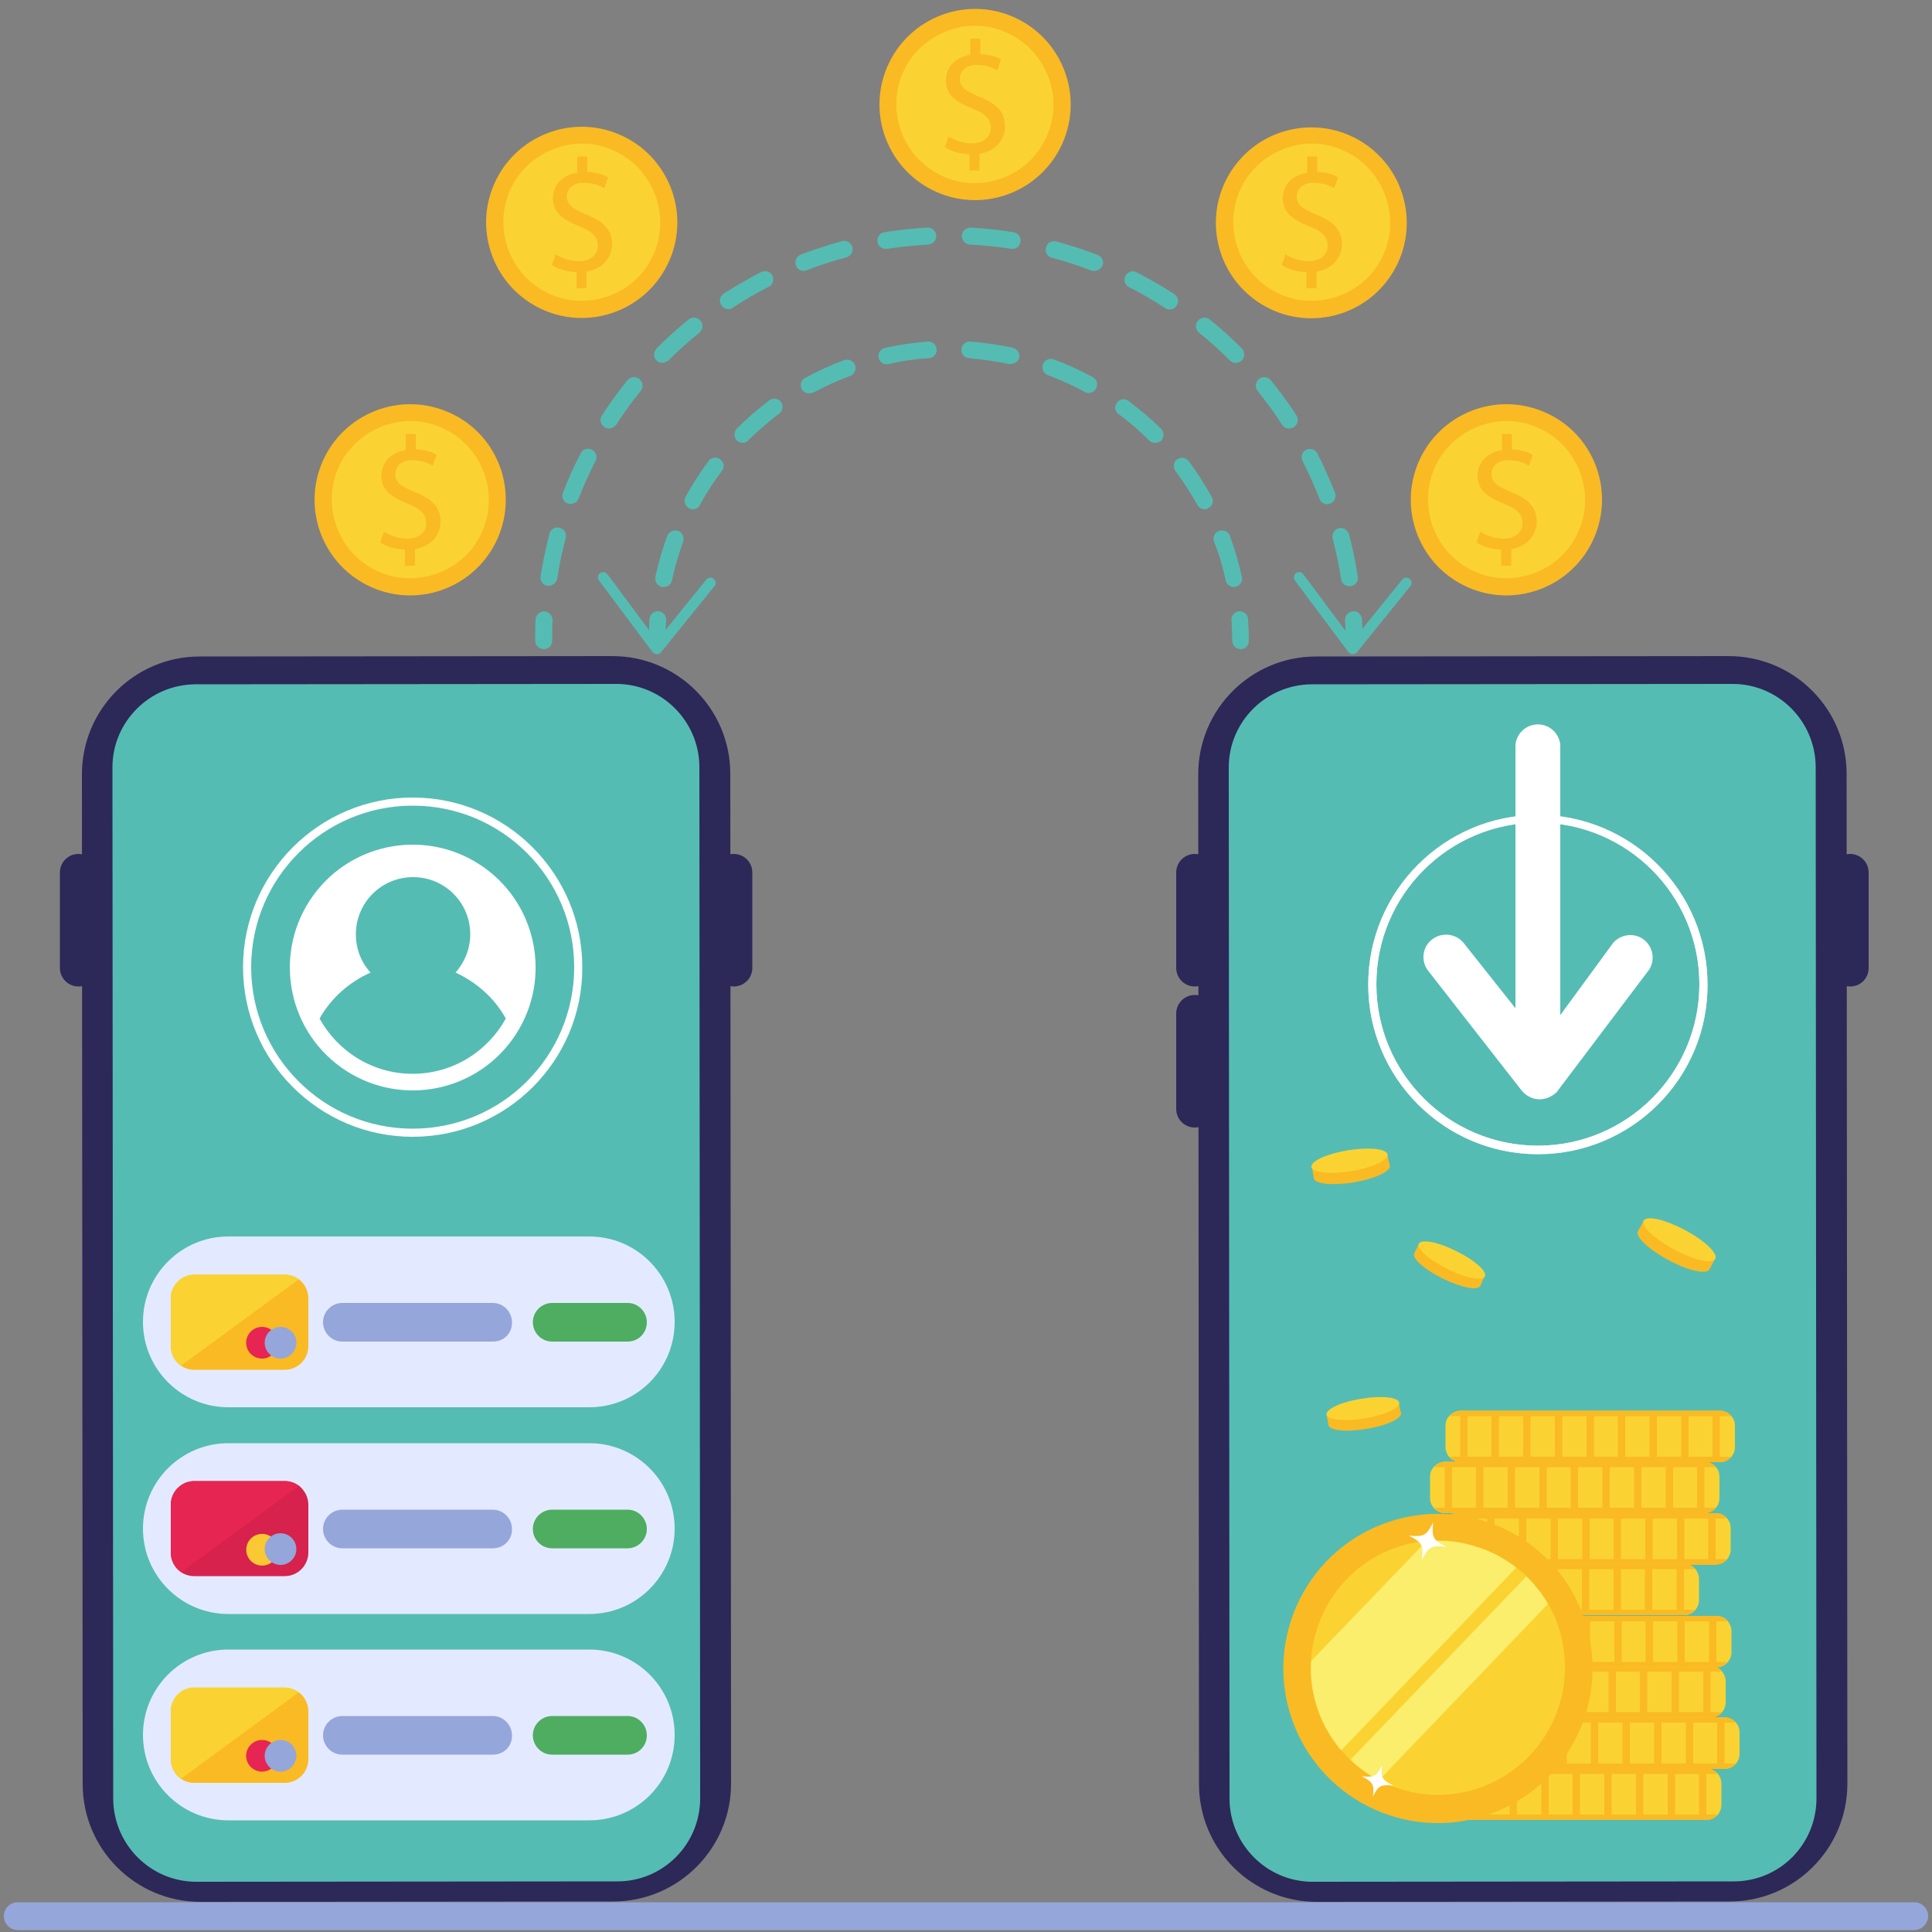 <?xml version="1.0" encoding="utf-8"?>
<!-- Generator: Adobe Illustrator 24.3.0, SVG Export Plug-In . SVG Version: 6.00 Build 0)  -->
<svg version="1.1" xmlns="http://www.w3.org/2000/svg" xmlns:xlink="http://www.w3.org/1999/xlink" x="0px" y="0px"
	 viewBox="0 0 500 500" style="enable-background:new 0 0 500 500;" xml:space="preserve">
<rect x="0" y="0" width="500" height="500" fill="#808080" stroke="none"/>
<style type="text/css">
	.st0{fill:#95A6DB;}
	.st1{fill:#2C2858;}
	.st2{fill:#55BCB3;}
	.st3{fill:#FABA23;}
	.st4{fill:#FAD332;}
	.st5{fill:#FAEE6C;}
	.st6{fill:#FFFFFF;}
	.st7{fill:#E3EAFF;}
	.st8{fill:#4EAD60;}
	.st9{fill:#E62552;}
	.st10{fill:#D6224C;}
	.st11{fill:#FAC832;}
</style>
<g id="_x39_8">
	<path class="st0" d="M495.4,499.5H4.6c-2,0-3.6-1.6-3.6-3.6v0c0-2,1.6-3.6,3.6-3.6h490.8c2,0,3.6,1.6,3.6,3.6v0
		C499,497.8,497.4,499.5,495.4,499.5z"/>
	<g>
		<path class="st1" d="M158.7,492.1l-106.8,0.1c-16.8,0-30.5-13.6-30.5-30.5l-0.2-261.3c0-16.8,13.6-30.5,30.5-30.5l106.8-0.1
			c16.8,0,30.5,13.6,30.5,30.5l0.2,261.3C189.2,478.4,175.5,492.1,158.7,492.1z"/>
		<path class="st2" d="M159.8,486.9l-109,0.1c-11.8,0-21.4-9.6-21.5-21.4l-0.2-267c0-11.8,9.6-21.4,21.4-21.5l109-0.1
			c11.8,0,21.4,9.6,21.5,21.4l0.2,267C181.2,477.3,171.6,486.9,159.8,486.9z"/>
		<path class="st1" d="M20.3,255.3L20.3,255.3c-2.6,0-4.8-2.1-4.8-4.8v-24.7c0-2.6,2.1-4.8,4.8-4.8l0,0c2.6,0,4.8,2.1,4.8,4.8v24.7
			C25,253.2,22.9,255.3,20.3,255.3z"/>
		<path class="st1" d="M189.9,255.3L189.9,255.3c-2.6,0-4.8-2.1-4.8-4.8v-24.7c0-2.6,2.1-4.8,4.8-4.8l0,0c2.6,0,4.8,2.1,4.8,4.8
			v24.7C194.7,253.2,192.5,255.3,189.9,255.3z"/>
	</g>
	<g>
		<path class="st1" d="M447.6,492.1l-106.8,0.1c-16.8,0-30.5-13.6-30.5-30.5l-0.2-261.3c0-16.8,13.6-30.5,30.5-30.5l106.8-0.1
			c16.8,0,30.5,13.6,30.5,30.5l0.2,261.3C478.1,478.4,464.5,492.1,447.6,492.1z"/>
		<path class="st2" d="M448.7,486.9l-109,0.1c-11.8,0-21.4-9.6-21.5-21.4l-0.2-267c0-11.8,9.6-21.4,21.4-21.5l109-0.1
			c11.8,0,21.4,9.6,21.5,21.4l0.2,267C470.1,477.3,460.6,486.9,448.7,486.9z"/>
		<path class="st1" d="M309.2,255.3L309.2,255.3c-2.6,0-4.8-2.1-4.8-4.8v-24.7c0-2.6,2.1-4.8,4.8-4.8l0,0c2.6,0,4.8,2.1,4.8,4.8
			v24.7C313.9,253.2,311.8,255.3,309.2,255.3z"/>
		<path class="st1" d="M478.8,255.3L478.8,255.3c-2.6,0-4.8-2.1-4.8-4.8v-24.7c0-2.6,2.1-4.8,4.8-4.8l0,0c2.6,0,4.8,2.1,4.8,4.8
			v24.7C483.6,253.2,481.5,255.3,478.8,255.3z"/>
		<path class="st1" d="M309.2,291.8L309.2,291.8c-2.6,0-4.8-2.1-4.8-4.8v-24.7c0-2.6,2.1-4.8,4.8-4.8l0,0c2.6,0,4.8,2.1,4.8,4.8
			v24.7C313.9,289.7,311.8,291.8,309.2,291.8z"/>
	</g>
	<g>
		<path class="st3" d="M128.8,139.3c-5.5,12.5-20.1,18.2-32.6,12.7c-12.5-5.5-18.2-20.1-12.7-32.6c5.5-12.5,20.1-18.2,32.6-12.7
			C128.6,112.1,134.3,126.7,128.8,139.3z"/>
		<path class="st4" d="M124.8,137.5c-4.9,11.5-19.5,15.7-29.8,8.8c-6.6-4.3-10.1-12.3-8.9-20.1c1.9-13.2,16.4-20.9,28.2-15.5
			C124.4,115,129.4,127.2,124.8,137.5z"/>
		<g>
			<path class="st3" d="M104.8,146.4l0-4.2c-2.4,0-4.9-0.8-6.4-1.8l1-2.8c1.5,1,3.7,1.8,6,1.8c3,0,5-1.7,4.9-4.1
				c0-2.3-1.6-3.7-4.7-4.9c-4.3-1.7-6.9-3.6-6.9-7.2c0-3.5,2.4-6.1,6.3-6.7l0-4.2l2.6,0l0,4c2.5,0.1,4.2,0.7,5.4,1.4l-1,2.8
				c-0.9-0.5-2.6-1.4-5.3-1.4c-3.2,0-4.4,1.9-4.4,3.6c0,2.2,1.6,3.2,5.2,4.7c4.3,1.7,6.5,3.9,6.5,7.6c0,3.3-2.3,6.4-6.6,7.1l0,4.3
				L104.8,146.4z"/>
		</g>
	</g>
	<g>
		<path class="st3" d="M173.2,67.5c-5.5,12.5-20.1,18.2-32.6,12.7c-12.5-5.5-18.2-20.1-12.7-32.6c5.5-12.5,20.1-18.2,32.6-12.7
			C173,40.4,178.7,55,173.2,67.5z"/>
		<path class="st4" d="M169.2,65.7c-4.9,11.5-19.5,15.7-29.8,8.8c-6.6-4.3-10.1-12.3-8.9-20.1c1.9-13.2,16.4-20.9,28.2-15.5
			C168.8,43.3,173.7,55.5,169.2,65.7z"/>
		<g>
			<path class="st3" d="M149.2,74.6l0-4.2c-2.4,0-4.9-0.8-6.4-1.8l1-2.8c1.5,1,3.7,1.8,6,1.8c3,0,5-1.7,4.9-4.1
				c0-2.3-1.6-3.7-4.7-4.9c-4.3-1.7-6.9-3.6-6.9-7.2c0-3.5,2.4-6.1,6.3-6.7l0-4.2l2.6,0l0,4c2.5,0.1,4.2,0.7,5.4,1.4l-1,2.8
				c-0.9-0.5-2.6-1.4-5.3-1.4c-3.2,0-4.4,1.9-4.4,3.6c0,2.2,1.6,3.2,5.2,4.7c4.3,1.7,6.5,3.9,6.5,7.6c0,3.3-2.3,6.4-6.6,7.1l0,4.3
				L149.2,74.6z"/>
		</g>
	</g>
	<g>
		<ellipse transform="matrix(0.988 -0.154 0.154 0.988 -4.815 53.127)" class="st3" cx="339.4" cy="57.5" rx="24.7" ry="24.7"/>
		<path class="st4" d="M358.1,65.7c-4.9,11.5-19.5,15.7-29.8,8.8c-6.6-4.3-10.1-12.3-8.9-20.1c1.9-13.2,16.4-20.9,28.2-15.5
			C357.7,43.3,362.6,55.5,358.1,65.7z"/>
		<g>
			<path class="st3" d="M338.1,74.6l0-4.2c-2.4,0-4.9-0.8-6.4-1.8l1-2.8c1.5,1,3.7,1.8,6,1.8c3,0,5-1.7,4.9-4.1
				c0-2.3-1.6-3.7-4.7-4.9c-4.3-1.7-6.9-3.6-6.9-7.2c0-3.5,2.4-6.1,6.3-6.7l0-4.2l2.6,0l0,4c2.5,0.1,4.2,0.7,5.4,1.4l-1,2.8
				c-0.9-0.5-2.6-1.4-5.3-1.4c-3.2,0-4.4,1.9-4.4,3.6c0,2.2,1.6,3.2,5.2,4.7c4.3,1.7,6.5,3.9,6.5,7.6c0,3.3-2.3,6.4-6.6,7.1l0,4.3
				L338.1,74.6z"/>
		</g>
	</g>
	<g>
		<path class="st3" d="M412.5,139.3c-5.5,12.5-20.1,18.2-32.6,12.7c-12.5-5.5-18.2-20.1-12.7-32.6c5.5-12.5,20.1-18.2,32.6-12.7
			C412.3,112.1,418,126.7,412.5,139.3z"/>
		<path class="st4" d="M408.5,137.5c-4.9,11.5-19.5,15.7-29.8,8.8c-6.6-4.3-10.1-12.3-8.9-20.1c1.9-13.2,16.4-20.9,28.2-15.5
			C408.1,115,413.1,127.2,408.5,137.5z"/>
		<g>
			<path class="st3" d="M388.5,146.4l0-4.2c-2.4,0-4.9-0.8-6.4-1.8l1-2.8c1.5,1,3.7,1.8,6,1.8c3,0,5-1.7,4.9-4.1
				c0-2.3-1.6-3.7-4.7-4.9c-4.3-1.7-6.9-3.6-6.9-7.2c0-3.5,2.4-6.1,6.3-6.7l0-4.2l2.6,0l0,4c2.5,0.1,4.2,0.7,5.4,1.4l-1,2.8
				c-0.9-0.5-2.6-1.4-5.3-1.4c-3.2,0-4.4,1.9-4.4,3.6c0,2.2,1.6,3.2,5.2,4.7c4.3,1.7,6.5,3.9,6.5,7.6c0,3.3-2.3,6.4-6.6,7.1l0,4.3
				L388.5,146.4z"/>
		</g>
	</g>
	<g>
		<path class="st3" d="M275,37c-5.5,12.5-20.1,18.2-32.6,12.7c-12.5-5.5-18.2-20.1-12.7-32.6c5.5-12.5,20.1-18.2,32.6-12.7
			C274.8,9.9,280.5,24.5,275,37z"/>
		<path class="st4" d="M270.9,35.2C266,46.7,251.5,51,241.1,44c-6.6-4.3-10.1-12.3-8.9-20.1c1.9-13.2,16.4-20.9,28.2-15.5
			C270.6,12.8,275.5,25,270.9,35.2z"/>
		<g>
			<path class="st3" d="M250.9,44.1l0-4.2c-2.4,0-4.9-0.8-6.4-1.8l1-2.8c1.5,1,3.7,1.8,6,1.8c3,0,5-1.7,4.9-4.1
				c0-2.3-1.6-3.7-4.7-4.9c-4.3-1.7-6.9-3.6-6.9-7.2c0-3.5,2.4-6.1,6.3-6.7l0-4.2l2.6,0l0,4c2.5,0.1,4.2,0.7,5.4,1.4l-1,2.8
				c-0.9-0.5-2.6-1.4-5.3-1.4c-3.2,0-4.4,1.9-4.4,3.6c0,2.2,1.6,3.2,5.2,4.7c4.3,1.7,6.5,3.9,6.5,7.6c0,3.3-2.3,6.4-6.6,7.1l0,4.3
				L250.9,44.1z"/>
		</g>
	</g>
	<g>
		<g>
			<g>
				<g>
					<path class="st2" d="M350.4,168c-1.2,0-2.2-1-2.2-2.2c0-1.8,0-3.6-0.1-5.3c-0.1-1.2,0.9-2.2,2.1-2.3c1.2-0.1,2.2,0.9,2.3,2.1
						c0.1,1.8,0.1,3.7,0.1,5.5C352.6,167.1,351.6,168,350.4,168z"/>
				</g>
				<g>
					<path class="st2" d="M349.2,151.7c-1.1,0-2-0.8-2.1-1.8c-0.6-3.5-1.3-7.1-2.2-10.5c-0.3-1.2,0.4-2.3,1.5-2.7
						c1.2-0.3,2.3,0.4,2.7,1.5c1,3.6,1.7,7.3,2.3,11c0.2,1.2-0.6,2.3-1.8,2.5C349.4,151.7,349.3,151.7,349.2,151.7z M142,151.6
						c-0.1,0-0.2,0-0.3,0c-1.2-0.2-2-1.3-1.8-2.5c0.6-3.7,1.4-7.4,2.3-11c0.3-1.2,1.5-1.8,2.7-1.5c1.2,0.3,1.8,1.5,1.5,2.7
						c-0.9,3.4-1.7,7-2.2,10.5C144,150.8,143,151.6,142,151.6z M343.5,130.5c-0.9,0-1.7-0.5-2-1.4c-1.3-3.3-2.8-6.6-4.4-9.8
						c-0.5-1.1-0.1-2.4,0.9-2.9c1.1-0.5,2.4-0.1,2.9,0.9c1.7,3.3,3.2,6.8,4.6,10.2c0.4,1.1-0.1,2.4-1.2,2.8
						C344,130.4,343.8,130.5,343.5,130.5z M147.7,130.4c-0.3,0-0.5,0-0.8-0.1c-1.1-0.4-1.7-1.7-1.2-2.8c1.3-3.5,2.9-6.9,4.6-10.2
						c0.5-1.1,1.9-1.5,2.9-0.9c1.1,0.5,1.5,1.9,0.9,2.9c-1.6,3.2-3.1,6.5-4.4,9.8C149.4,129.9,148.5,130.4,147.7,130.4z
						 M333.6,110.9c-0.7,0-1.4-0.3-1.8-1c-1.9-3-4.1-5.9-6.3-8.7c-0.8-0.9-0.6-2.3,0.3-3.1c0.9-0.8,2.3-0.6,3.1,0.3
						c2.3,2.9,4.6,5.9,6.6,9.1c0.7,1,0.4,2.3-0.6,3C334.4,110.8,334,110.9,333.6,110.9z M157.6,110.9c-0.4,0-0.8-0.1-1.2-0.4
						c-1-0.7-1.3-2-0.6-3c2-3.1,4.2-6.2,6.6-9.1c0.8-0.9,2.1-1.1,3.1-0.3c0.9,0.8,1.1,2.1,0.3,3.1c-2.3,2.8-4.4,5.7-6.3,8.7
						C159,110.5,158.3,110.9,157.6,110.9z M319.8,93.9c-0.6,0-1.1-0.2-1.5-0.6c-2.5-2.5-5.2-5-8-7.2c-0.9-0.8-1.1-2.1-0.3-3.1
						c0.8-0.9,2.1-1.1,3.1-0.3c2.9,2.3,5.7,4.9,8.3,7.5c0.8,0.8,0.8,2.2,0,3.1C320.9,93.7,320.3,93.9,319.8,93.9z M171.4,93.9
						c-0.6,0-1.1-0.2-1.5-0.6c-0.8-0.8-0.8-2.2,0-3.1c2.6-2.6,5.4-5.2,8.3-7.5c0.9-0.8,2.3-0.6,3.1,0.3c0.8,0.9,0.6,2.3-0.3,3.1
						c-2.8,2.2-5.5,4.7-8,7.2C172.5,93.6,172,93.9,171.4,93.9z M302.7,80.1c-0.4,0-0.8-0.1-1.2-0.4c-3-1.9-6.1-3.8-9.3-5.4
						c-1.1-0.5-1.5-1.9-0.9-2.9c0.5-1.1,1.9-1.5,2.9-0.9c3.3,1.7,6.6,3.6,9.7,5.6c1,0.7,1.3,2,0.6,3
						C304.1,79.7,303.4,80.1,302.7,80.1z M188.5,80c-0.7,0-1.4-0.3-1.8-1c-0.7-1-0.4-2.3,0.6-3c3.1-2,6.4-3.9,9.7-5.6
						c1.1-0.5,2.4-0.1,2.9,0.9c0.5,1.1,0.1,2.4-0.9,2.9c-3.2,1.6-6.3,3.4-9.3,5.4C189.3,79.9,188.9,80,188.5,80z M283.2,70.1
						c-0.3,0-0.5,0-0.8-0.1c-3.3-1.3-6.8-2.4-10.2-3.3c-1.2-0.3-1.8-1.5-1.5-2.7c0.3-1.2,1.5-1.8,2.7-1.5c3.6,1,7.2,2.1,10.7,3.5
						c1.1,0.4,1.7,1.7,1.2,2.8C284.9,69.6,284.1,70.1,283.2,70.1z M208,70.1c-0.9,0-1.7-0.5-2-1.4c-0.4-1.1,0.1-2.4,1.2-2.8
						c3.5-1.3,7.1-2.5,10.7-3.5c1.2-0.3,2.3,0.4,2.7,1.5c0.3,1.2-0.4,2.3-1.5,2.7c-3.5,0.9-6.9,2-10.2,3.3
						C208.5,70,208.3,70.1,208,70.1z M262,64.4c-0.1,0-0.2,0-0.3,0c-3.5-0.6-7.1-0.9-10.7-1.1c-1.2-0.1-2.1-1.1-2.1-2.3
						c0.1-1.2,1.1-2.1,2.3-2.1c3.7,0.2,7.5,0.6,11.1,1.2c1.2,0.2,2,1.3,1.8,2.5C264,63.7,263.1,64.4,262,64.4z M229.2,64.4
						c-1.1,0-2-0.8-2.1-1.8c-0.2-1.2,0.6-2.3,1.8-2.5c3.7-0.6,7.4-1,11.1-1.2c1.2-0.1,2.2,0.9,2.3,2.1c0.1,1.2-0.9,2.2-2.1,2.3
						c-3.6,0.2-7.2,0.6-10.7,1.1C229.4,64.4,229.3,64.4,229.2,64.4z"/>
				</g>
				<g>
					<path class="st2" d="M140.7,168c-1.2,0-2.2-1-2.2-2.2c0-1.8,0-3.7,0.1-5.5c0.1-1.2,1.1-2.1,2.3-2.1c1.2,0.1,2.1,1.1,2.1,2.3
						c-0.1,1.8-0.1,3.5-0.1,5.3C142.9,167.1,141.9,168,140.7,168z"/>
				</g>
			</g>
		</g>
		<g>
			<g>
				<g>
					<path class="st2" d="M170.1,168c-1.2,0-2.2-1-2.2-2.2c0-1.9,0.1-3.7,0.2-5.6c0.1-1.2,1.1-2.1,2.3-2c1.2,0.1,2.1,1.1,2,2.3
						c-0.1,1.7-0.2,3.5-0.2,5.3C172.3,167.1,171.3,168,170.1,168z"/>
				</g>
				<g>
					<path class="st2" d="M171.8,151.9c-0.2,0-0.3,0-0.5,0c-1.2-0.3-1.9-1.4-1.7-2.6c0.8-3.6,1.8-7.2,3.1-10.6
						c0.4-1.1,1.7-1.7,2.8-1.3c1.1,0.4,1.7,1.7,1.3,2.8c-1.2,3.3-2.2,6.6-2.9,10C173.7,151.3,172.8,151.9,171.8,151.9z M319.3,151.9
						c-1,0-1.9-0.7-2.1-1.7c-0.7-3.4-1.7-6.8-3-10c-0.4-1.1,0.1-2.4,1.3-2.8c1.1-0.4,2.4,0.1,2.8,1.3c1.3,3.5,2.3,7,3.1,10.6
						c0.3,1.2-0.5,2.3-1.7,2.6C319.6,151.9,319.5,151.9,319.3,151.9z M179.3,131.8c-0.4,0-0.7-0.1-1-0.3c-1.1-0.6-1.4-1.9-0.9-2.9
						c1.8-3.2,3.8-6.4,6-9.3c0.7-1,2.1-1.2,3-0.4c1,0.7,1.2,2.1,0.4,3c-2.1,2.8-4,5.7-5.7,8.8C180.8,131.4,180.1,131.8,179.3,131.8z
						 M311.8,131.8c-0.8,0-1.5-0.4-1.9-1.1c-1.7-3-3.6-6-5.7-8.8c-0.7-1-0.5-2.3,0.4-3c1-0.7,2.3-0.5,3,0.4c2.2,2.9,4.2,6.1,6,9.3
						c0.6,1.1,0.2,2.4-0.9,2.9C312.5,131.7,312.2,131.8,311.8,131.8z M192.2,114.6c-0.6,0-1.1-0.2-1.5-0.6c-0.8-0.8-0.8-2.2,0-3.1
						c2.6-2.6,5.4-5,8.4-7.3c1-0.7,2.3-0.5,3,0.4c0.7,1,0.5,2.3-0.4,3c-2.8,2.1-5.4,4.4-7.9,6.8
						C193.3,114.4,192.8,114.6,192.2,114.6z M298.9,114.6c-0.6,0-1.1-0.2-1.5-0.6c-2.5-2.5-5.1-4.8-7.9-6.8c-1-0.7-1.2-2.1-0.4-3
						c0.7-1,2.1-1.2,3-0.4c2.9,2.2,5.8,4.6,8.4,7.2c0.8,0.8,0.8,2.2,0,3.1C300,114.4,299.5,114.6,298.9,114.6z M209.4,101.8
						c-0.8,0-1.5-0.4-1.9-1.1c-0.6-1.1-0.2-2.4,0.9-2.9c3.2-1.8,6.6-3.3,10.1-4.6c1.1-0.4,2.4,0.2,2.8,1.3c0.4,1.1-0.2,2.4-1.3,2.8
						c-3.3,1.2-6.5,2.7-9.5,4.3C210.1,101.7,209.7,101.8,209.4,101.8z M281.7,101.7c-0.4,0-0.7-0.1-1-0.3c-3.1-1.7-6.3-3.1-9.5-4.3
						c-1.1-0.4-1.7-1.7-1.3-2.8c0.4-1.1,1.7-1.7,2.8-1.3c3.5,1.3,6.8,2.8,10.1,4.6c1.1,0.6,1.4,1.9,0.9,2.9
						C283.2,101.3,282.5,101.7,281.7,101.7z M229.5,94.3c-1,0-1.9-0.7-2.1-1.7c-0.3-1.2,0.5-2.3,1.7-2.6c3.6-0.8,7.3-1.3,11-1.6
						c1.2-0.1,2.2,0.8,2.3,2c0.1,1.2-0.8,2.2-2,2.3c-3.5,0.2-7,0.7-10.3,1.5C229.8,94.2,229.7,94.3,229.5,94.3z M261.6,94.2
						c-0.2,0-0.3,0-0.5,0c-3.4-0.7-6.9-1.2-10.3-1.5c-1.2-0.1-2.1-1.1-2-2.3c0.1-1.2,1.1-2.1,2.3-2c3.7,0.3,7.4,0.8,11,1.6
						c1.2,0.3,1.9,1.4,1.7,2.6C263.5,93.5,262.6,94.2,261.6,94.2z"/>
				</g>
				<g>
					<path class="st2" d="M321.1,168c-1.2,0-2.2-1-2.2-2.2c0-1.8-0.1-3.5-0.2-5.3c-0.1-1.2,0.8-2.2,2-2.3c1.2-0.1,2.2,0.8,2.3,2
						c0.1,1.8,0.2,3.7,0.2,5.6C323.2,167.1,322.3,168,321.1,168z"/>
				</g>
			</g>
		</g>
		<g>
			<path class="st2" d="M350.1,169.3C350.1,169.3,350,169.3,350.1,169.3c-0.4,0-0.8-0.2-1.1-0.5l-13.9-18.6
				c-0.4-0.6-0.3-1.4,0.3-1.9c0.6-0.4,1.4-0.3,1.9,0.3l12.8,17.2l12.8-15.8c0.5-0.6,1.3-0.7,1.9-0.2s0.7,1.3,0.2,1.9l-13.9,17.2
				C350.9,169.1,350.5,169.3,350.1,169.3z"/>
		</g>
		<g>
			<path class="st2" d="M170,169.3C170,169.3,170,169.3,170,169.3c-0.4,0-0.8-0.2-1.1-0.5l-13.9-18.6c-0.4-0.6-0.3-1.4,0.3-1.9
				c0.6-0.4,1.4-0.3,1.9,0.3l12.8,17.2l12.8-15.8c0.5-0.6,1.3-0.7,1.9-0.2c0.6,0.5,0.7,1.3,0.2,1.9l-13.9,17.2
				C170.8,169.1,170.5,169.3,170,169.3z"/>
		</g>
	</g>
	<g>
		<g>
			<g>
				<path class="st4" d="M445.5,461.6v5.5c0,2.1-1.7,3.9-3.9,3.9h-67.1c-2.1,0-3.9-1.7-3.9-3.9v-5.5c0-1,0.3-1.8,0.9-2.5
					c0.7-0.8,1.8-1.4,3-1.4h67.1c1.2,0,2.3,0.5,3,1.4C445.2,459.8,445.5,460.7,445.5,461.6z"/>
				<rect x="374.4" y="457.7" class="st3" width="1.9" height="13.3"/>
				<rect x="382.5" y="457.7" class="st3" width="1.9" height="13.3"/>
				<rect x="390.7" y="457.7" class="st3" width="1.9" height="13.3"/>
				<rect x="398.9" y="457.7" class="st3" width="1.9" height="13.3"/>
				<rect x="407" y="457.7" class="st3" width="1.9" height="13.3"/>
				<rect x="415.2" y="457.7" class="st3" width="1.9" height="13.3"/>
				<rect x="423.4" y="457.7" class="st3" width="1.9" height="13.3"/>
				<rect x="431.6" y="457.7" class="st3" width="1.9" height="13.3"/>
				<rect x="439.7" y="457.7" class="st3" width="1.9" height="13.3"/>
				<path class="st3" d="M444.6,459.1h-73c0.7-0.8,1.8-1.4,3-1.4h67.1C442.8,457.7,443.9,458.3,444.6,459.1z"/>
				<path class="st3" d="M444.6,469.6h-73c0.7,0.8,1.8,1.4,3,1.4h67.1C442.8,471,443.9,470.5,444.6,469.6z"/>
			</g>
			<g>
				<path class="st4" d="M450.2,448.4v5.5c0,2.1-1.7,3.9-3.9,3.9h-67.1c-2.1,0-3.9-1.7-3.9-3.9v-5.5c0-1,0.3-1.8,0.9-2.5
					c0.7-0.8,1.8-1.4,3-1.4h67.1c1.2,0,2.3,0.5,3,1.4C449.9,446.5,450.2,447.4,450.2,448.4z"/>
				<rect x="379" y="444.5" class="st3" width="1.9" height="13.3"/>
				<rect x="387.2" y="444.5" class="st3" width="1.9" height="13.3"/>
				<rect x="395.4" y="444.5" class="st3" width="1.9" height="13.3"/>
				<rect x="403.6" y="444.5" class="st3" width="1.9" height="13.3"/>
				<rect x="411.7" y="444.5" class="st3" width="1.9" height="13.3"/>
				<rect x="419.9" y="444.5" class="st3" width="1.9" height="13.3"/>
				<rect x="428.1" y="444.5" class="st3" width="1.9" height="13.3"/>
				<rect x="436.3" y="444.5" class="st3" width="1.9" height="13.3"/>
				<rect x="444.4" y="444.5" class="st3" width="1.9" height="13.3"/>
				<path class="st3" d="M449.3,445.8h-73c0.7-0.8,1.8-1.4,3-1.4h67.1C447.5,444.5,448.6,445,449.3,445.8z"/>
				<path class="st3" d="M449.3,456.4h-73c0.7,0.8,1.8,1.4,3,1.4h67.1C447.5,457.7,448.6,457.2,449.3,456.4z"/>
			</g>
			<g>
				<path class="st4" d="M446.6,435.1v5.5c0,2.1-1.7,3.9-3.9,3.9h-67.1c-2.1,0-3.9-1.7-3.9-3.9v-5.5c0-1,0.3-1.8,0.9-2.5
					c0.7-0.8,1.8-1.4,3-1.4h67.1c1.2,0,2.3,0.5,3,1.4C446.2,433.3,446.6,434.1,446.6,435.1z"/>
				<rect x="375.4" y="431.2" class="st3" width="1.9" height="13.3"/>
				<rect x="383.6" y="431.2" class="st3" width="1.9" height="13.3"/>
				<rect x="391.8" y="431.2" class="st3" width="1.9" height="13.3"/>
				<rect x="399.9" y="431.2" class="st3" width="1.9" height="13.3"/>
				<rect x="408.1" y="431.2" class="st3" width="1.9" height="13.3"/>
				<rect x="416.3" y="431.2" class="st3" width="1.9" height="13.3"/>
				<rect x="424.4" y="431.2" class="st3" width="1.9" height="13.3"/>
				<rect x="432.6" y="431.2" class="st3" width="1.9" height="13.3"/>
				<rect x="440.8" y="431.2" class="st3" width="1.9" height="13.3"/>
				<path class="st3" d="M445.6,432.6h-73c0.7-0.8,1.8-1.4,3-1.4h67.1C443.9,431.2,444.9,431.8,445.6,432.6z"/>
				<path class="st3" d="M445.6,443.1h-73c0.7,0.8,1.8,1.4,3,1.4h67.1C443.9,444.5,444.9,444,445.6,443.1z"/>
			</g>
			<g>
				<path class="st4" d="M448.1,422.1v5.5c0,2.1-1.7,3.9-3.9,3.9h-67.1c-2.1,0-3.9-1.7-3.9-3.9v-5.5c0-1,0.3-1.8,0.9-2.5
					c0.7-0.8,1.8-1.4,3-1.4h67.1c1.2,0,2.3,0.5,3,1.4C447.7,420.3,448.1,421.1,448.1,422.1z"/>
				<rect x="376.9" y="418.2" class="st3" width="1.9" height="13.3"/>
				<rect x="385.1" y="418.2" class="st3" width="1.9" height="13.3"/>
				<rect x="393.2" y="418.2" class="st3" width="1.9" height="13.3"/>
				<rect x="401.4" y="418.2" class="st3" width="1.9" height="13.3"/>
				<rect x="409.6" y="418.2" class="st3" width="1.9" height="13.3"/>
				<rect x="417.8" y="418.2" class="st3" width="1.9" height="13.3"/>
				<rect x="425.9" y="418.2" class="st3" width="1.9" height="13.3"/>
				<rect x="434.1" y="418.2" class="st3" width="1.9" height="13.3"/>
				<rect x="442.3" y="418.2" class="st3" width="1.9" height="13.3"/>
				<path class="st3" d="M447.1,419.6h-73c0.7-0.8,1.8-1.4,3-1.4h67.1C445.4,418.2,446.4,418.7,447.1,419.6z"/>
				<path class="st3" d="M447.1,430.1h-73c0.7,0.8,1.8,1.4,3,1.4h67.1C445.4,431.5,446.4,430.9,447.1,430.1z"/>
			</g>
			<g>
				<path class="st4" d="M439.7,408.6v5.5c0,2.1-1.7,3.9-3.9,3.9h-67.1c-2.1,0-3.9-1.7-3.9-3.9v-5.5c0-1,0.3-1.8,0.9-2.5
					c0.7-0.8,1.8-1.4,3-1.4h67.1c1.2,0,2.3,0.5,3,1.4C439.3,406.8,439.7,407.7,439.7,408.6z"/>
				<rect x="368.5" y="404.7" class="st3" width="1.9" height="13.3"/>
				<rect x="376.7" y="404.7" class="st3" width="1.9" height="13.3"/>
				<rect x="384.9" y="404.7" class="st3" width="1.9" height="13.3"/>
				<rect x="393.1" y="404.7" class="st3" width="1.9" height="13.3"/>
				<rect x="401.2" y="404.7" class="st3" width="1.9" height="13.3"/>
				<rect x="409.4" y="404.7" class="st3" width="1.9" height="13.3"/>
				<rect x="417.6" y="404.7" class="st3" width="1.9" height="13.3"/>
				<rect x="425.7" y="404.7" class="st3" width="1.9" height="13.3"/>
				<rect x="433.9" y="404.7" class="st3" width="1.9" height="13.3"/>
				<path class="st3" d="M438.8,406.1h-73c0.7-0.8,1.8-1.4,3-1.4h67.1C437,404.7,438.1,405.3,438.8,406.1z"/>
				<path class="st3" d="M438.8,416.6h-73c0.7,0.8,1.8,1.4,3,1.4h67.1C437,418,438.1,417.5,438.8,416.6z"/>
			</g>
			<g>
				<path class="st4" d="M447.9,395.5v5.5c0,2.1-1.7,3.9-3.9,3.9h-67.1c-2.1,0-3.9-1.7-3.9-3.9v-5.5c0-1,0.3-1.8,0.9-2.5
					c0.7-0.8,1.8-1.4,3-1.4H444c1.2,0,2.3,0.5,3,1.4C447.6,393.7,447.9,394.5,447.9,395.5z"/>
				<rect x="376.8" y="391.6" class="st3" width="1.9" height="13.3"/>
				<rect x="384.9" y="391.6" class="st3" width="1.9" height="13.3"/>
				<rect x="393.1" y="391.6" class="st3" width="1.9" height="13.3"/>
				<rect x="401.3" y="391.6" class="st3" width="1.9" height="13.3"/>
				<rect x="409.5" y="391.6" class="st3" width="1.9" height="13.3"/>
				<rect x="417.6" y="391.6" class="st3" width="1.9" height="13.3"/>
				<rect x="425.8" y="391.6" class="st3" width="1.9" height="13.3"/>
				<rect x="434" y="391.6" class="st3" width="1.9" height="13.3"/>
				<rect x="442.1" y="391.6" class="st3" width="1.9" height="13.3"/>
				<path class="st3" d="M447,393h-73c0.7-0.8,1.8-1.4,3-1.4H444C445.2,391.6,446.3,392.1,447,393z"/>
				<path class="st3" d="M447,403.5h-73c0.7,0.8,1.8,1.4,3,1.4H444C445.2,404.9,446.3,404.4,447,403.5z"/>
			</g>
			<g>
				<path class="st4" d="M445,382.2v5.5c0,2.1-1.7,3.9-3.9,3.9H374c-2.1,0-3.9-1.7-3.9-3.9v-5.5c0-1,0.3-1.8,0.9-2.5
					c0.7-0.8,1.8-1.4,3-1.4h67.1c1.2,0,2.3,0.5,3,1.4C444.7,380.4,445,381.2,445,382.2z"/>
				<rect x="373.9" y="378.3" class="st3" width="1.9" height="13.3"/>
				<rect x="382" y="378.3" class="st3" width="1.9" height="13.3"/>
				<rect x="390.2" y="378.3" class="st3" width="1.9" height="13.3"/>
				<rect x="398.4" y="378.3" class="st3" width="1.9" height="13.3"/>
				<rect x="406.5" y="378.3" class="st3" width="1.9" height="13.3"/>
				<rect x="414.7" y="378.3" class="st3" width="1.9" height="13.3"/>
				<rect x="422.9" y="378.3" class="st3" width="1.9" height="13.3"/>
				<rect x="431.1" y="378.3" class="st3" width="1.9" height="13.3"/>
				<rect x="439.2" y="378.3" class="st3" width="1.9" height="13.3"/>
				<path class="st3" d="M444.1,379.7h-73c0.7-0.8,1.8-1.4,3-1.4h67.1C442.3,378.3,443.4,378.8,444.1,379.7z"/>
				<path class="st3" d="M444.1,390.2h-73c0.7,0.8,1.8,1.4,3,1.4h67.1C442.3,391.6,443.4,391,444.1,390.2z"/>
			</g>
			<g>
				<path class="st4" d="M449,369v5.5c0,2.1-1.7,3.9-3.9,3.9H378c-2.1,0-3.9-1.7-3.9-3.9V369c0-1,0.3-1.8,0.9-2.5
					c0.7-0.8,1.8-1.4,3-1.4h67.1c1.2,0,2.3,0.5,3,1.4C448.7,367.2,449,368,449,369z"/>
				<rect x="377.9" y="365.1" class="st3" width="1.9" height="13.3"/>
				<rect x="386" y="365.1" class="st3" width="1.9" height="13.3"/>
				<rect x="394.2" y="365.1" class="st3" width="1.9" height="13.3"/>
				<rect x="402.4" y="365.1" class="st3" width="1.9" height="13.3"/>
				<rect x="410.6" y="365.1" class="st3" width="1.9" height="13.3"/>
				<rect x="418.7" y="365.1" class="st3" width="1.9" height="13.3"/>
				<rect x="426.9" y="365.1" class="st3" width="1.9" height="13.3"/>
				<rect x="435.1" y="365.1" class="st3" width="1.9" height="13.3"/>
				<rect x="443.2" y="365.1" class="st3" width="1.9" height="13.3"/>
				<path class="st3" d="M448.1,366.5h-73c0.7-0.8,1.8-1.4,3-1.4h67.1C446.3,365.1,447.4,365.6,448.1,366.5z"/>
				<path class="st3" d="M448.1,377h-73c0.7,0.8,1.8,1.4,3,1.4h67.1C446.3,378.4,447.4,377.8,448.1,377z"/>
			</g>
		</g>
		<g>
			
				<ellipse transform="matrix(0.95 -0.313 0.313 0.95 -116.447 138.242)" class="st3" cx="372.1" cy="431.6" rx="40" ry="40"/>
			<path class="st4" d="M403.4,441.7c-5.6,17.3-24.1,26.8-41.4,21.2c-1.8-0.6-3.5-1.3-5.2-2.2c-2.8-1.4-5.2-3.2-7.4-5.3
				c-0.8-0.8-1.6-1.6-2.3-2.5c-5.4-6.3-8.3-14.6-7.8-23.1c0.1-2.8,0.7-5.6,1.6-8.4c4.2-12.9,15.5-21.4,28.2-22.6
				c4.3-0.4,8.8,0,13.2,1.5c3.8,1.2,7.2,3.1,10.2,5.4c0.9,0.7,1.8,1.5,2.6,2.2c2.2,2.1,4.1,4.6,5.6,7.2
				C405.1,422.9,406.4,432.5,403.4,441.7z"/>
			<path class="st5" d="M392.4,405.7L347.1,453c-5.4-6.3-8.3-14.6-7.8-23.1l29.8-31c4.3-0.4,8.8,0,13.2,1.5
				C386,401.5,389.4,403.4,392.4,405.7z"/>
			<path class="st5" d="M400.6,415.1l-43.7,45.6c-2.8-1.4-5.2-3.2-7.4-5.3L395,408C397.2,410.1,399.1,412.5,400.6,415.1z"/>
			<path class="st6" d="M374.3,400.3c-3.9-0.4-4.6,0-6.3,3.4c0.4-3.8,0.1-4.5-3.4-6.3c3.9,0.4,4.6,0,6.3-3.4
				C370.5,397.9,370.9,398.6,374.3,400.3z"/>
			<path class="st6" d="M360.6,462.1c-3.3-0.3-3.9,0-5.3,2.9c0.4-3.2,0-3.8-2.9-5.3c3.3,0.3,3.9,0,5.3-2.9
				C357.3,460,357.6,460.6,360.6,462.1z"/>
		</g>
	</g>
	<g>
		<g>
			<path class="st7" d="M398,298.7c-24.2,0-43.9-19.7-43.9-43.9c0-24.2,19.7-43.9,43.9-43.9c24.2,0,43.9,19.7,43.9,43.9
				C442,279,422.3,298.7,398,298.7z M398,212.9c-23,0-41.8,18.7-41.8,41.8c0,23,18.7,41.8,41.8,41.8c23,0,41.8-18.7,41.8-41.8
				C439.8,231.7,421.1,212.9,398,212.9z"/>
		</g>
		<g>
			<g>
				<path class="st7" d="M398,279.7c-3.2,0-5.8-2.6-5.8-5.8v-80.6c0-3.2,2.6-5.8,5.8-5.8s5.8,2.6,5.8,5.8v80.6
					C403.9,277.1,401.3,279.7,398,279.7z"/>
			</g>
		</g>
	</g>
	<g>
		<g>
			<path class="st6" d="M398,298.7c-24.2,0-43.9-19.7-43.9-43.9c0-24.2,19.7-43.9,43.9-43.9c24.2,0,43.9,19.7,43.9,43.9
				C442,279,422.3,298.7,398,298.7z M398,212.9c-23,0-41.8,18.7-41.8,41.8c0,23,18.7,41.8,41.8,41.8c23,0,41.8-18.7,41.8-41.8
				C439.8,231.7,421.1,212.9,398,212.9z"/>
		</g>
		<g>
			<g>
				<path class="st6" d="M398,279.7c-3.2,0-5.8-2.6-5.8-5.8v-80.6c0-3.2,2.6-5.8,5.8-5.8s5.8,2.6,5.8,5.8v80.6
					C403.9,277.1,401.3,279.7,398,279.7z"/>
			</g>
			<g>
				<path class="st6" d="M398.4,284.5c-0.1,0-0.2,0-0.2,0c-1.8-0.1-3.4-1-4.5-2.4l-24.2-31c-1.9-2.6-1.3-6.3,1.3-8.1
					c2.6-1.9,6.3-1.3,8.2,1.3l19.9,25.1l18.6-25.4c2.1-2.4,5.8-2.7,8.2-0.6c2.4,2.1,2.7,5.8,0.6,8.2l-23.4,31
					C401.8,283.7,400.2,284.5,398.4,284.5z"/>
			</g>
		</g>
	</g>
	<g>
		<g>
			<path class="st6" d="M106.8,294.2c-24.2,0-43.9-19.7-43.9-43.9c0-24.2,19.7-43.9,43.9-43.9c24.2,0,43.9,19.7,43.9,43.9
				C150.8,274.5,131.1,294.2,106.8,294.2z M106.8,208.5c-23,0-41.8,18.7-41.8,41.8c0,23,18.7,41.8,41.8,41.8s41.8-18.7,41.8-41.8
				C148.6,227.2,129.9,208.5,106.8,208.5z"/>
		</g>
		<g>
			
				<ellipse transform="matrix(0.585 -0.811 0.811 0.585 -158.656 190.588)" class="st6" cx="106.8" cy="250.3" rx="31.8" ry="31.8"/>
			<path class="st2" d="M130.9,263.6c-4.7,8.5-13.7,14.3-24.1,14.3c-10.4,0-19.4-5.8-24.1-14.3c3-5.3,7.6-9.4,13.2-11.9
				c-2.4-2.6-3.8-6.1-3.8-9.9c0-8.2,6.6-14.8,14.8-14.8c8.2,0,14.8,6.6,14.8,14.8c0,3.8-1.5,7.3-3.8,9.9
				C123.3,254.2,128,258.3,130.9,263.6z"/>
		</g>
	</g>
	<g>
		<path class="st3" d="M443.9,325.6l-18.4-9.9c-0.5,1-1,1.9-1.6,2.9l0,0c-0.8,1.4,2.8,4.8,7.9,7.5c5.1,2.8,9.9,3.8,10.6,2.4
			C442.5,328.4,443.9,325.6,443.9,325.6z"/>
		<path class="st4" d="M443.9,325.8c-0.8,1.4-5.5,0.3-10.6-2.4c-5.1-2.8-8.7-6.1-7.9-7.5s5.5-0.3,10.6,2.4
			C441.1,321,444.7,324.4,443.9,325.8z"/>
	</g>
	<g>
		<path class="st3" d="M362,362.9l-18.7,3c0.2,1,0.3,2,0.5,2.9l0,0c0.2,1.4,4.6,1.9,9.8,1c5.2-0.8,9.2-2.7,9-4.1
			C362.5,365.7,362,362.9,362,362.9z"/>
		<path class="st4" d="M362.1,363c0.2,1.4-3.8,3.3-9,4.1c-5.2,0.8-9.6,0.4-9.8-1c-0.2-1.4,3.8-3.3,9-4.1
			C357.5,361.1,361.9,361.6,362.1,363z"/>
	</g>
	<g>
		<path class="st3" d="M384.3,330.1l-17-8.4c-0.4,0.9-0.9,1.8-1.3,2.7l0,0c-0.6,1.3,2.7,4.2,7.4,6.5c4.7,2.3,9,3.2,9.7,1.9
			C383.1,332.7,384.3,330.1,384.3,330.1z"/>
		<path class="st4" d="M384.3,330.3c-0.6,1.3-5,0.5-9.7-1.9c-4.7-2.3-8-5.2-7.4-6.5c0.6-1.3,5-0.5,9.7,1.9
			C381.6,326.1,384.9,329,384.3,330.3z"/>
	</g>
	<g>
		<path class="st3" d="M359,298.6l-19.5,3.2c0.2,1,0.3,2,0.5,3.1l0,0c0.2,1.5,4.8,2,10.3,1.1c5.4-0.9,9.6-2.8,9.4-4.3
			C359.6,301.5,359,298.6,359,298.6z"/>
		<path class="st4" d="M359.1,298.8c0.2,1.5-4,3.4-9.4,4.3c-5.4,0.9-10,0.4-10.3-1.1c-0.2-1.5,4-3.4,9.4-4.3
			C354.3,296.8,358.9,297.3,359.1,298.8z"/>
	</g>
	<g>
		<path class="st7" d="M152.5,364.2H59.1c-12.2,0-22.1-9.9-22.1-22.1v0c0-12.2,9.9-22.1,22.1-22.1h93.4c12.2,0,22.1,9.9,22.1,22.1v0
			C174.6,354.4,164.7,364.2,152.5,364.2z"/>
		<g>
			<path class="st3" d="M79.8,336v12.4c0,3.3-2.7,6.1-6.1,6.1H50.2c-1.2,0-2.4-0.4-3.3-1c-1.6-1.1-2.7-2.9-2.7-5.1V336
				c0-3.3,2.7-6.1,6.1-6.1h23.5c1.4,0,2.6,0.5,3.6,1.2C78.8,332.2,79.8,334,79.8,336z"/>
			<path class="st0" d="M127.6,347.2H88.6c-2.8,0-5-2.3-5-5l0,0c0-2.8,2.3-5,5-5h38.9c2.8,0,5,2.3,5,5l0,0
				C132.6,345,130.4,347.2,127.6,347.2z"/>
			<path class="st8" d="M162.4,347.2h-19.5c-2.8,0-5-2.3-5-5l0,0c0-2.8,2.3-5,5-5h19.5c2.8,0,5,2.3,5,5l0,0
				C167.4,345,165.2,347.2,162.4,347.2z"/>
		</g>
		<path class="st4" d="M77.3,331.1l-30.4,22.3c-1.6-1.1-2.7-2.9-2.7-5.1V336c0-3.3,2.7-6.1,6.1-6.1h23.5
			C75.1,329.9,76.3,330.4,77.3,331.1z"/>
		<path class="st9" d="M71.9,347.5c0,2.2-1.8,4.1-4.1,4.1c-2.2,0-4.1-1.8-4.1-4.1c0-2.2,1.8-4.1,4.1-4.1
			C70.1,343.4,71.9,345.2,71.9,347.5z"/>
		<path class="st0" d="M76.7,347.5c0,2.2-1.8,4.1-4.1,4.1c-2.2,0-4.1-1.8-4.1-4.1c0-2.2,1.8-4.1,4.1-4.1
			C74.9,343.4,76.7,345.2,76.7,347.5z"/>
	</g>
	<g>
		<path class="st7" d="M152.5,417.7H59.1c-12.2,0-22.1-9.9-22.1-22.1v0c0-12.2,9.9-22.1,22.1-22.1h93.4c12.2,0,22.1,9.9,22.1,22.1v0
			C174.6,407.8,164.7,417.7,152.5,417.7z"/>
		<g>
			<path class="st10" d="M79.8,389.4v12.4c0,3.3-2.7,6.1-6.1,6.1H50.2c-1.2,0-2.4-0.4-3.3-1c-1.6-1.1-2.7-2.9-2.7-5.1v-12.4
				c0-3.3,2.7-6.1,6.1-6.1h23.5c1.4,0,2.6,0.5,3.6,1.2C78.8,385.7,79.8,387.4,79.8,389.4z"/>
			<path class="st0" d="M127.6,400.7H88.6c-2.8,0-5-2.3-5-5l0,0c0-2.8,2.3-5,5-5h38.9c2.8,0,5,2.3,5,5l0,0
				C132.6,398.4,130.4,400.7,127.6,400.7z"/>
			<path class="st8" d="M162.4,400.7h-19.5c-2.8,0-5-2.3-5-5l0,0c0-2.8,2.3-5,5-5h19.5c2.8,0,5,2.3,5,5l0,0
				C167.4,398.4,165.2,400.7,162.4,400.7z"/>
		</g>
		<path class="st9" d="M77.3,384.6l-30.4,22.3c-1.6-1.1-2.7-2.9-2.7-5.1v-12.4c0-3.3,2.7-6.1,6.1-6.1h23.5
			C75.1,383.4,76.3,383.8,77.3,384.6z"/>
		
			<ellipse transform="matrix(1 -2.937409e-02 2.937409e-02 1 -11.747 2.165)" class="st11" cx="67.8" cy="400.9" rx="4.1" ry="4.1"/>
		<path class="st0" d="M76.7,400.9c0,2.2-1.8,4.1-4.1,4.1c-2.2,0-4.1-1.8-4.1-4.1c0-2.2,1.8-4.1,4.1-4.1
			C74.9,396.8,76.7,398.7,76.7,400.9z"/>
	</g>
	<g>
		<path class="st7" d="M152.5,471.1H59.1c-12.2,0-22.1-9.9-22.1-22.1v0c0-12.2,9.9-22.1,22.1-22.1h93.4c12.2,0,22.1,9.9,22.1,22.1v0
			C174.6,461.3,164.7,471.1,152.5,471.1z"/>
		<g>
			<path class="st3" d="M79.8,442.9v12.4c0,3.3-2.7,6.1-6.1,6.1H50.2c-1.2,0-2.4-0.4-3.3-1c-1.6-1.1-2.7-2.9-2.7-5.1v-12.4
				c0-3.3,2.7-6.1,6.1-6.1h23.5c1.4,0,2.6,0.5,3.6,1.2C78.8,439.1,79.8,440.9,79.8,442.9z"/>
			<path class="st0" d="M127.6,454.1H88.6c-2.8,0-5-2.3-5-5l0,0c0-2.8,2.3-5,5-5h38.9c2.8,0,5,2.3,5,5l0,0
				C132.6,451.9,130.4,454.1,127.6,454.1z"/>
			<path class="st8" d="M162.4,454.1h-19.5c-2.8,0-5-2.3-5-5l0,0c0-2.8,2.3-5,5-5h19.5c2.8,0,5,2.3,5,5l0,0
				C167.4,451.9,165.2,454.1,162.4,454.1z"/>
		</g>
		<path class="st4" d="M77.3,438l-30.4,22.3c-1.6-1.1-2.7-2.9-2.7-5.1v-12.4c0-3.3,2.7-6.1,6.1-6.1h23.5
			C75.1,436.8,76.3,437.3,77.3,438z"/>
		<path class="st9" d="M71.9,454.4c0,2.2-1.8,4.1-4.1,4.1c-2.2,0-4.1-1.8-4.1-4.1c0-2.2,1.8-4.1,4.1-4.1
			C70.1,450.3,71.9,452.1,71.9,454.4z"/>
		<path class="st0" d="M76.7,454.4c0,2.2-1.8,4.1-4.1,4.1c-2.2,0-4.1-1.8-4.1-4.1c0-2.2,1.8-4.1,4.1-4.1
			C74.9,450.3,76.7,452.1,76.7,454.4z"/>
	</g>
</g>
<g id="Layer_1">
</g>
</svg>
